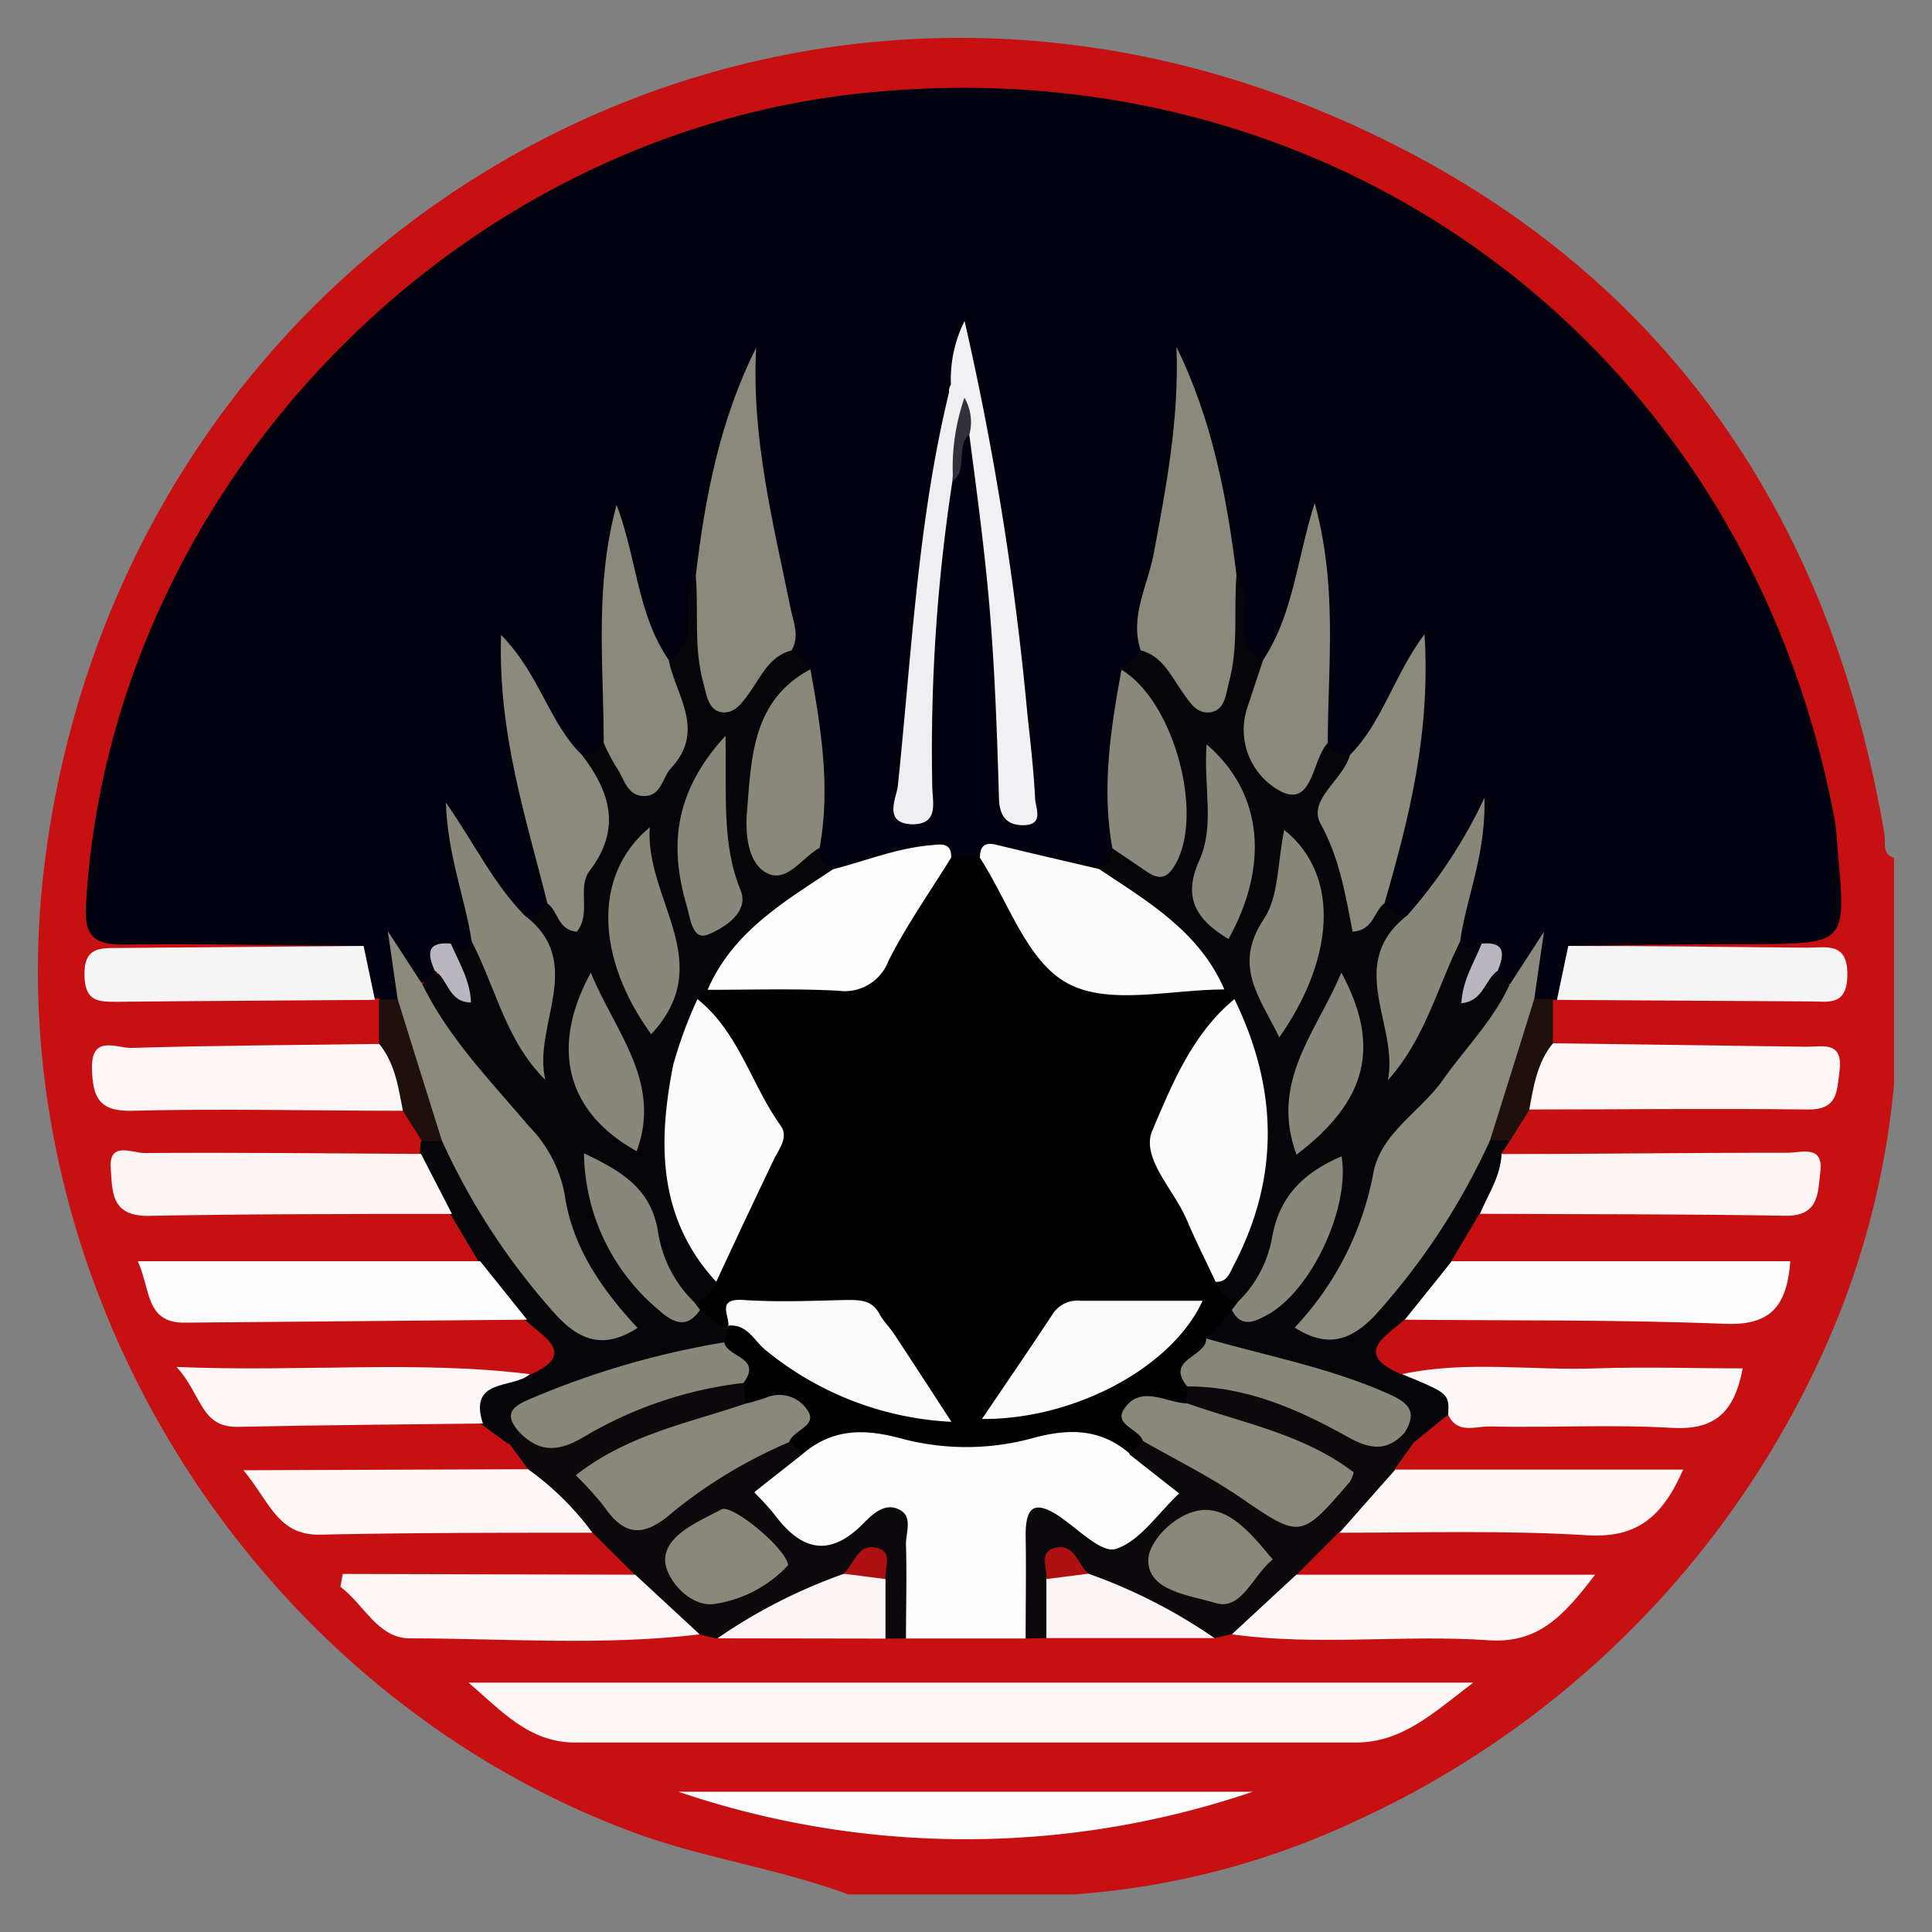 <svg id="Layer_1" data-name="Layer 1" xmlns="http://www.w3.org/2000/svg" viewBox="0 0 150 150"><rect x="0" y="0" width="150" height="150" fill="#808080" stroke="none"/><defs><style>.cls-1{fill:#c61012;}.cls-2{fill:#00000f;}.cls-3{fill:#06060a;}.cls-4{fill:#fef6f7;}.cls-5{fill:#fdfdfd;}.cls-6{fill:#0b090b;}.cls-7{fill:#fefdfd;}.cls-8{fill:#fcf5f4;}.cls-9{fill:#fdf6f6;}.cls-10{fill:#fefefe;}.cls-11{fill:#fcf6f6;}.cls-12{fill:#fdf7f6;}.cls-13{fill:#fdf8f7;}.cls-14{fill:#fdf7f7;}.cls-15{fill:#f5f5f5;}.cls-16{fill:#fbf4f5;}.cls-17{fill:#1f100e;}.cls-18{fill:#8c8a7c;}.cls-19{fill:#8b897b;}.cls-20{fill:#fcfcfc;}.cls-21{fill:#8b8a7c;}.cls-22{fill:#8b897c;}.cls-23{fill:#f1f0f2;}.cls-24{fill:#8a887b;}.cls-25{fill:#8a887c;}.cls-26{fill:#88877a;}.cls-27{fill:#efeff1;}.cls-28{fill:#b9b6bf;}.cls-29{fill:#323139;}.cls-30{fill:#89877a;}.cls-31{fill:#89877c;}.cls-32{fill:#89877b;}.cls-33{fill:#af1113;}.cls-34{fill:#fbfbfb;}</style></defs><g id="_6Jqne9.tif" data-name="6Jqne9.tif"><path class="cls-1" d="M65.85,147.08c-5.52-2.05-11.38-2.82-16.93-4.91C18.9,130.9-.56,98.91,3.47,67c6-48,54.24-76.83,98.84-58.48,24.94,10.26,39.48,29.57,44,56.26.11.66-.22,1.51.74,1.83V84.16a64.36,64.36,0,0,1-5.88,21.63,73.23,73.23,0,0,1-36.08,35.67,61.63,61.63,0,0,1-21.69,5.62Z"/><path class="cls-2" d="M28.23,73.44c-6.21,0-12.41-.21-18.62-.1-2.47,0-3.07-.78-2.93-3.16,1.85-31.91,28-59.4,59.94-62.91,37-4.06,69,19.67,75.82,56.37.15.83.18,1.69.25,2.54.65,7.11.65,7.09-6.69,7.12-4.75,0-9.49.09-14.24.14a3.7,3.7,0,0,1-.88,4.19l-.31,0a1.12,1.12,0,0,1-1.4.14,1.26,1.26,0,0,1-.37-.58c-.26-1.54-.32-1.57-1.53-.79a1.73,1.73,0,0,1-1.18-.82c-.25-.65-.21-1.57-1.34-1.41A1.59,1.59,0,0,1,112.82,73c-.21-2.83,1-5.35,1.45-7.62-1.34,2-2.1,5.25-5.44,6.17a1.84,1.84,0,0,1-1.74-1c-.56-1.5,0-2.87.45-4.27a43.65,43.65,0,0,0,2-13.29c-1.56,2.18-2,5.37-5.27,6.13a2,2,0,0,1-1.78-1.28c-.89-5.76-.11-11.59-.55-16.73-.51,3.39,0,7.65-3.86,10.5-1.87-.17-2.27-1.55-2.46-3A19.48,19.48,0,0,0,95.22,45c-.81-5.25-2-10.43-3.14-15,.23,6.56-2,13.4-3,20.42-.14.92-.83,1.62-1,2.53a37.52,37.52,0,0,0-.88,12.93A2.62,2.62,0,0,1,86,67.72c-1.88.79-3.55-.26-5.3-.6-1.54-.3-3.08-.71-4.65-.08a3.42,3.42,0,0,1-2.1,0c-1.94-.71-3.8-.15-5.67.34-1.39.36-2.75,1-4.23.37a2.53,2.53,0,0,1-1.23-1.84,38.32,38.32,0,0,0-.9-13c-.18-.9-.86-1.61-1-2.52-1-7-3.22-13.9-3-21.16-.14.6,0,1.21-.22,1.76a115.46,115.46,0,0,0-2.94,13.89,23.25,23.25,0,0,0-.5,3.9c-.2,1.37-.69,2.55-2.3,2.77-3.95-2.73-3.65-6.92-3.78-11,0,0-.13,0-.2-.06-.37,5.7.27,11.44-.5,17.14a2,2,0,0,1-1.7,1.37c-3.55-.62-3.78-4.28-6-6.72a92.69,92.69,0,0,0,2.66,13.8c.4,1.38,1,2.75.53,4.24a1.85,1.85,0,0,1-1.66,1.15c-3.53-.83-4.22-4.2-5.69-6.3a24.37,24.37,0,0,1,1.58,7.7,1.57,1.57,0,0,1-1.95,1.18c-1.37-.42-1.11.74-1.34,1.42a1.79,1.79,0,0,1-1.17.82c-2.56-2.25-.87,1.44-1.89,1.35a1.12,1.12,0,0,1-1.42-.12l-.31,0A3.7,3.7,0,0,1,28.23,73.44Z"/><path class="cls-3" d="M40.74,71.08a2,2,0,0,0,1.76-1c.61-.23,1.71.56,1.85-.5.43-3.19,3.34-6.21.71-9.64a1.28,1.28,0,0,1,.12-1.38,1.88,1.88,0,0,0,1.72-.94,1.44,1.44,0,0,1,1,.36c.88.65.93,2.71,2.48,2s1.83-2.38,1.92-4-1.49-3.12-.35-4.81c2.94-1.49.41-4.72,2.1-6.6,1.85,1.91.62,4.36,1.17,6.5.2.8.13,1.82,1,2.19s1.4-.62,2-1.12c1-.81,1.65-2.15,3.27-1.72L62.92,52a19.34,19.34,0,0,0-4,8.75c-.86,4.7.21,5.86,4.68,5.11a1.73,1.73,0,0,0,1,1.64c-.82,2.27-3.26,2.79-4.73,4.38a32.28,32.28,0,0,0-4.47,5.29c-.25.44-.49.89-.7,1.36-3.12,7.15-3,14.13,1.08,20.91a1.67,1.67,0,0,1-1.5,1.92c-2.8-.3-3-2.8-3.88-4.69s-1.41-4.13-3.68-5.12c.41,5.32,3.39,9.3,7.44,10a2.4,2.4,0,0,1,2.2,1.28l.18.51a1.52,1.52,0,0,1-.32,1c-3.8,2.19-8.33,2.27-12.23,4.2-1.41.69-3,1.08-3.38,2.91-.27.47-.57.89-1.21.61l-2-1.46c-1.8-1-1-2.12.07-3a3.83,3.83,0,0,1,3.59-.83c3.78-1.62,1.24-2.9-.23-4.23-1.72-1.11-3.59-2.09-3.64-4.54l-2.19-3.68c-1.8-1-2.92-2.41-2.4-4.65l.06-1a1.49,1.49,0,0,1,1.46-.42c1.39.57,1.82,1.88,2.38,3.09,1.7,3.7,4.41,6.69,6.93,9.81a4.28,4.28,0,0,0,4.17,1.74c-4.64-6.51-5.42-14.85-11.77-20.22-1.65-1.4-3.76-3.27-3.13-6.16l.91-1c3.09.88-.45-2.16,1.25-2.1.56,0,1.2.66,1.67-.18,2.31.56,1.91,2.84,2.73,4.33s1.4,2.83,2.11,4.27c.36-.41,0-.87.11-1.28C42.62,77.17,41.6,74.13,40.74,71.08Z"/><path class="cls-3" d="M87.07,52l1.46-1.47c1.62-.43,2.31.91,3.28,1.72.6.5,1,1.55,2,1.12s.78-1.39,1-2.19c.55-2.14-.68-4.59,1.17-6.5,1.7,1.88-.84,5.11,2.1,6.6.87,1,.24,2,0,3a5.55,5.55,0,0,0-.24,2.82c.32,1.16.62,2.49,1.8,3,1.46.58,1.57-1.08,2.25-1.78a1.56,1.56,0,0,1,1.21-.62,1.89,1.89,0,0,0,1.72.94A15.55,15.55,0,0,0,105.36,69c.52,1.38,1.22,1.16,2.13,1.17a2,2,0,0,0,1.76,1,15.87,15.87,0,0,0-.64,10.4,57,57,0,0,0,2.68-5.78c.4-1,.42-2.52,2.08-2.62.47.84,1.11.16,1.67.18a1.36,1.36,0,0,1,.21,1.32c-1.14,2.28,1,.14,1,.78l.91,1c.63,1.35-.18,2.36-.87,3.33a53.27,53.27,0,0,1-3.62,4.59c-2.92,3.28-5.64,6.63-6.5,11.18-.49,2.62-2.15,4.83-4.35,7.18,2.68.43,4-.76,5.08-2.18,2.49-3.14,5.18-6.15,6.76-9.92a4,4,0,0,1,2.07-2.44,1.51,1.51,0,0,1,1.48.42l-.67,1c.68,2,.43,3.66-1.68,4.64l-2.19,3.68c0,2.45-1.92,3.43-3.64,4.54-1.47,1.33-4,2.61-.23,4.23,2-.28,3.62.14,4.51,2.06.31.68.31,1.5-.91,1.1L109.76,112a1.64,1.64,0,0,1-1.14-1c-.69-2.22-2.8-2.47-4.53-3.28-3.39-1.6-7.44-1.36-10.56-3.73-.21-1.59.66-2.3,2.08-2.56,3.22.4,4.38-2.08,5.74-4.2a13.73,13.73,0,0,0,2.23-5.85c-2.64,1-3.16,3.15-4,5.13s-1.08,4.38-3.84,4.79a1.71,1.71,0,0,1-1.59-1.87c4-6.82,4.19-13.84,1.08-21-.21-.47-.42-.94-.65-1.39a27.5,27.5,0,0,0-6.8-7c-.93-.73-2.17-1.18-2.43-2.56a1.74,1.74,0,0,0,1-1.64c4.46.75,5.53-.41,4.67-5.11A19.34,19.34,0,0,0,87.07,52Z"/><path class="cls-4" d="M36.38,130.64h78c-3.13,2.39-5.53,4.65-9.12,4.65q-30.3,0-60.6,0C41.07,135.3,38.88,132.78,36.38,130.64Z"/><path class="cls-5" d="M79.63,127.21H70.36c-1.79-1.83-.91-4.14-1-6.23s-.74-2.66-2.58-1.47c-1.65,1.08-3.24,2.09-5.3.61-4.07-2.93-4-4.71.68-8.13a8,8,0,0,1,7.11-1.39,26.16,26.16,0,0,0,11.48,0A8,8,0,0,1,87.85,112a12.12,12.12,0,0,1,1.17.86c1.62,1.27,3.63,2.35,1.81,4.94-2.06,2.93-4,3.66-6.68,2.31-3.41-1.72-3.35-1.72-3.49,2C80.59,123.82,81.24,125.76,79.63,127.21Z"/><path class="cls-6" d="M62.28,112.92l-3.73,2.94a22,22,0,0,1,1.53,1.66c2.05,2.79,4.25,3.5,6.94.77.73-.74,1.72-1.7,2.86-1.05,1,.54.44,1.76.46,2.68.07,2.43,0,4.86,0,7.29H68.75c-1.13-1.22-.88-2.75-1-4.2-.14-2.71-1.18-.51-1.85-.33-3.32,1.73-6.54,3.7-10.25,4.53l-1.35-.31a6.37,6.37,0,0,1-5-4.63L46,119A8.06,8.06,0,0,1,41,114.07L39.48,112c.27-.28.53-.56.8-.83,2.62.44,4.87-.47,7.21-1.59,3.21-1.53,6.47-3.3,10.29-2.26a1.68,1.68,0,0,1,.43,1.48c-.57,1.49-2,1.66-3.24,2a31.2,31.2,0,0,0-5.83,2.11c-1,.54-3.1.7-2,2.64,1,1.7,2.47,2.78,4.5,1.15a39.86,39.86,0,0,1,6.77-4.32c1.07-.55,2.09-1.32,3.41-.79C62.3,112,62.65,112.32,62.28,112.92Z"/><path class="cls-6" d="M79.63,127.21c0-2.67.05-5.35,0-8,0-2.08.57-2.79,2.5-1.56,1.52,1,3.41,3,4.52,2.6,1.85-.6,3.21-2.71,4.9-4.3l-3.82-3c-.36-.61,0-1,.45-1.29,3.9,0,6.56,2.7,9.53,4.66,1.34.88,2.55,1.94,4.17.46,1.46-1.34,2-2.44-.27-3.51a48.82,48.82,0,0,0-6.48-2.37c-1.25-.39-2.65-.55-3.3-2a1.75,1.75,0,0,1,.31-1.53c3.74-1.25,6.88.66,10.06,2,2.25,1,4.38,2.13,6.93,1.84l.65.77-1.47,2.06c-.34,2.61-2,4-4.33,4.9l-3.29,3.3a6.37,6.37,0,0,1-5,4.63l-1.35.31c-3.71-.85-6.94-2.8-10.27-4.53-.67-.21-1.69-2.38-1.84.34-.06,1.46.18,3-.94,4.19Z"/><path class="cls-7" d="M52.68,139.11H97.26A69.23,69.23,0,0,1,52.68,139.11Z"/><path class="cls-8" d="M32.69,89.59l2.4,4.66c-7.88,0-15.77,0-23.65.15-2.88,0-2.71-2-2.84-3.68-.18-2.16,1.7-1.19,2.62-1.2C18.38,89.47,25.53,89.55,32.69,89.59Z"/><path class="cls-8" d="M114.9,94.24c.64-1.51,1.61-2.91,1.68-4.64,7.41,0,14.83-.11,22.24-.1,1,0,2.78-.65,2.51,1.48-.19,1.59-.07,3.46-2.72,3.41C130.71,94.25,122.8,94.28,114.9,94.24Z"/><path class="cls-9" d="M49.32,122.26l5,4.63c-7.49.9-15,.32-22.52.31-2.46,0-3.55-2.65-5.37-4l.18-1Z"/><path class="cls-10" d="M37.28,97.92q1.83,2.27,3.64,4.54-13.32.12-26.63.23c-3,0-2.59-2.58-3.59-4.77Z"/><path class="cls-9" d="M95.64,126.89l5-4.63h23.2c-2.47,3.25-4.45,5.36-8.28,5.09C109,126.89,102.28,127.81,95.64,126.89Z"/><path class="cls-10" d="M109.07,102.46c1.21-1.52,2.43-3,3.64-4.54H139c-.27,3.54-1.56,5-5.08,4.86C125.61,102.45,117.34,102.54,109.07,102.46Z"/><path class="cls-11" d="M31.28,86.24c-7,0-14-.18-21.07,0-2.6.06-3-1.15-3.07-3.23-.09-2.73,1.94-1.62,3.06-1.65,6.41-.19,12.82-.22,19.22-.31C31.58,82.22,32.4,83.88,31.28,86.24Z"/><path class="cls-11" d="M120.57,81q9.86.14,19.71.27c1.25,0,2.83-.46,2.54,1.87-.2,1.64-.14,3.06-2.54,3-7.18-.09-14.37,0-21.56,0C117.59,83.88,118.41,82.22,120.57,81Z"/><path class="cls-12" d="M104,119c1.44-1.63,2.88-3.27,4.33-4.9h22.35c-1.62,3.71-3.62,5.32-7.41,5.1C116.82,118.8,110.38,119,104,119Z"/><path class="cls-12" d="M41,114.07A22.53,22.53,0,0,1,46,119c-7,0-14.07,0-21.1.15-3.33.09-3.94-2.53-6-5Z"/><path class="cls-13" d="M41.15,106.69c-1.34,1.16-4.81.28-3.66,3.83-6.33.08-12.66.12-19,.26-2.94.06-2.78-2.46-4.78-4.65C23.6,106.54,32.37,105.6,41.15,106.69Z"/><path class="cls-14" d="M112.44,109.85c.07-1.66.07-1.66-3.59-3.16,5-1.08,10.09-.26,15.13-.45,3.71-.13,7.43,0,11.32,0-.63,3.37-2.12,4.81-5.47,4.62-4.71-.28-9.45,0-14.18-.11C114.56,110.72,113.16,111.38,112.44,109.85Z"/><path class="cls-15" d="M28.23,73.44c.29,1.4.58,2.79.88,4.19-6.68.05-13.36.08-20,.15-1.47,0-2.49,0-2.55-2-.07-2.3,1.23-2.17,2.77-2.18C15.61,73.55,21.92,73.49,28.23,73.44Z"/><path class="cls-15" d="M120.88,77.63c.29-1.4.59-2.79.88-4.19,6.18,0,12.35.08,18.53.14,1.5,0,3.19-.48,3.14,2.17-.05,2.4-1.52,2-2.92,2Z"/><path class="cls-16" d="M55.7,127.2a41.75,41.75,0,0,1,9.79-5c1.15-.36,2.36-1.15,3.26.42v4.6Z"/><path class="cls-16" d="M84.5,122.18a41.75,41.75,0,0,1,9.79,5H81.24c0-1.53,0-3.06,0-4.6C82.14,121,83.35,121.82,84.5,122.18Z"/><path class="cls-17" d="M120.57,81c-1.25,1.52-1.51,3.39-1.85,5.22-.49.78-1,1.55-1.47,2.33h-1.57c.12-4,.53-7.89,3.44-11l1.45,0Z"/><path class="cls-17" d="M31.28,86.24c-.35-1.83-.61-3.7-1.86-5.22V77.59l1.45,0c2.91,3.12,3.33,7,3.44,11H32.75Z"/><path d="M88.74,111.88l-1,1c-2.32-2-4.79-2-7.69-1.19a19.5,19.5,0,0,1-10.06,0c-2.9-.79-5.36-.78-7.68,1.2l-1-1c.55-3-2-2.33-3.45-2.92l-.09-1.59c-.58-1-1.49-1.86-1.5-3.15L56.5,103c1.71-.62,2.68.75,3.81,1.52a27.3,27.3,0,0,0,11.25,4.74c-3.6-7.48-8.91-9.64-15-6.22-1,0-1.45-.89-2.19-1.31a.57.57,0,0,1-.48-.63,2.51,2.51,0,0,0,1.74-1.55c-.59-2,.74-3.52,1.59-5.06,2.24-4,3-7.81-.27-11.78a17.3,17.3,0,0,1-2.78-5.11l.79-.75c2.58-1.64,5.47-1,8.21-.91s4.46-1,5.9-3.38c1.33-2.15,1.62-5.27,4.8-6l2.23,0c2.67.32,3.16,2.81,4,4.57,1.78,3.6,4.27,5.15,8.32,4.75,2.19-.22,4.6-.67,6.63.9l.78.75A33.58,33.58,0,0,1,92.33,84c-1.93,2.7-1.92,5.21-.63,8.19,1,2.38,3.16,4.43,2.68,7.37a2.51,2.51,0,0,0,1.74,1.55.57.57,0,0,1-.48.63l-2,2.22c.12,1.48-1.11,2.43-1.47,3.72V109C91,110,88.1,108.81,88.74,111.88Z"/><path class="cls-18" d="M119.12,77.55q-1.71,5.51-3.44,11a53,53,0,0,1-8.93,13.58c-1.84,1.92-3.66,2.59-6.23.94A23.82,23.82,0,0,0,106.64,91c.62-3.06,3.65-4.7,5.38-7.15s3.9-4.61,5.18-7.39l2.68-4.13C119.55,74.55,119.34,76.05,119.12,77.55Z"/><path class="cls-18" d="M34.31,88.56q-1.73-5.5-3.44-11c-.22-1.5-.43-3-.76-5.27l2.68,4.13c2.05,4.19,5.29,7.49,8.26,11a10.23,10.23,0,0,1,2.79,5.32c.59,4.08,2.85,7.33,5.66,10.36-2.6,1.67-4.42,1-6.25-.92A52.82,52.82,0,0,1,34.31,88.56Z"/><path class="cls-19" d="M61.46,50.49c-1.71.45-2.36,2-3.24,3.25-.6.84-1.22,1.73-2.24,1.55S54.84,53.85,54.6,53c-.75-2.73-.35-5.54-.58-8.31.72-6.11,1.88-12.1,4.69-17.7-.38,7,1.33,13.66,2.7,20.37C61.62,48.36,62.09,49.42,61.46,50.49Z"/><path class="cls-19" d="M96,44.64c-.22,2.77.17,5.58-.58,8.31-.24.9-.29,2.14-1.38,2.34s-1.64-.71-2.23-1.55c-.89-1.25-1.54-2.8-3.25-3.25-.87-2.62.54-5,1-7.44,1-5.32,2-10.61,1.78-16.11C94.09,32.54,95.25,38.53,96,44.64Z"/><path class="cls-20" d="M95.06,76.82c-4.11,0-8.91,1.26-12.13-.45S78.3,70,76.08,66.6c0-.95.4-1.24,1.33-1,2.63.65,5.27,1.25,7.91,1.87C89.13,70,93.12,72.33,95.06,76.82Z"/><path class="cls-5" d="M73.85,66.58c-1.64,2.65-3.44,5.21-4.86,8a3.63,3.63,0,0,1-3.91,2.34c-3.37-.18-6.76-.07-10.14-.07,1.93-4.49,5.93-6.83,9.74-9.36,2.57-.66,5-1.67,7.74-1.88C73.27,65.51,73.87,65.53,73.85,66.58Z"/><path class="cls-21" d="M45.18,58.61c2.19,2.86,3.09,5.73.6,9-1,1.3.16,3.33-1,4.73-1.47-.12-1.44-1.6-2.28-2.2C40.85,63.52,38.66,57,38.9,49.29,41.93,52.38,42.63,56.14,45.18,58.61Z"/><path class="cls-21" d="M107.49,70.13c-.84.6-.81,2.08-2.47,2.21-.56-2.82-1-5.68-2.48-8.36-1.06-1.9,1.76-3.42,2.27-5.37,2.51-2.51,3.39-6.14,5.79-9.38C111.08,56.94,109.4,63.55,107.49,70.13Z"/><path class="cls-22" d="M103.09,57.67l-.22.28c-1,1.43-1.09,4.72-3.47,3.47A5.42,5.42,0,0,1,96.82,55c.42-1.26.83-2.51,1.25-3.76,2.33-3.52,2.6-7.74,4-12.18C103.86,45.55,103.1,51.63,103.09,57.67Z"/><path class="cls-22" d="M51.92,51.24c.55,2.78,2.91,5.46.17,8.41-.68.73-.73,2.15-2.08,2.15s-1.55-1.37-2.14-2.21a14.38,14.38,0,0,1-1-1.92c0-6.05-.72-12.14,1-18.47C49.45,43.36,49.49,47.72,51.92,51.24Z"/><path class="cls-23" d="M73.83,29.86a10.06,10.06,0,0,1,1.06-4.94,232.54,232.54,0,0,1,4.87,30.45c.23,2.17.49,4.35.6,6.53,0,.78.78,2.15-.92,2.17-1.26,0-1.84-.67-1.88-2.08-.14-4.85-.31-9.71-.71-14.55-.38-4.59-1-9.16-1.6-13.73C74.53,33,74.46,32,74,31.19,73.78,30.76,73.51,30.34,73.83,29.86Z"/><path class="cls-24" d="M63.64,65.82c-1.4.76-2.6,2.89-4.24,1.89-1.34-.81-1.54-3-1.41-4.62.35-4.24.39-8.71,4.93-11.13C63.75,56.55,64.49,61.15,63.64,65.82Z"/><path class="cls-25" d="M87.07,52c4.15,2.47,6.53,11.57,4.05,15.33-.64,1-1.29.88-2.08.35s-1.79-1.21-2.68-1.82C85.51,61.15,86.24,56.55,87.07,52Z"/><path class="cls-26" d="M40.74,71.08c4.81,3.66.59,8.52,1.6,12.76-3.06-3-3.85-7.16-5.72-10.75-.53-3.44-1.88-6.72-2-10.78C36.84,65.5,38.33,68.63,40.74,71.08Z"/><path class="cls-26" d="M113.37,73.08c-1.79,3.61-2.77,7.64-5.62,10.79.88-4.25-3.35-9,1.5-12.79a38,38,0,0,0,6-9.14C115.37,66.41,113.84,69.66,113.37,73.08Z"/><path class="cls-27" d="M73.83,29.86l1,1c.1,2.21-.78,4.28-.88,6.46A137.9,137.9,0,0,0,72.38,61c0,1.23.58,3-1.55,3-2.32-.08-1.22-2.06-1.12-3C70.8,50.54,71.27,40.06,73.83,29.86Z"/><path class="cls-28" d="M35,73.26c.64,1.46,1.5,2.86,1.57,4.57-1.77,0-1.77-1.83-2.82-2.47C33.2,74.12,33.07,73.09,35,73.26Z"/><path class="cls-28" d="M116.29,75.36c-1,.66-1.1,2.37-2.83,2.53.08-1.77,1-3.17,1.58-4.63C116.92,73.09,116.79,74.12,116.29,75.36Z"/><path class="cls-29" d="M74,37.34a16.48,16.48,0,0,1,.88-6.46,3.78,3.78,0,0,1,.39,2.83C74.17,34.69,75.18,36.4,74,37.34Z"/><path class="cls-20" d="M54.15,77.57c3.21,2.57,4.17,6.62,6.45,9.81.66.91-.12,1.81-.53,2.67-1.51,3.15-3,6.32-4.46,9.47-4.55-4.93-4.54-10.81-3.34-16.85A34.08,34.08,0,0,1,54.15,77.57Z"/><path class="cls-30" d="M56.22,104.22c.26,1.17,3,1.17,1.5,3.15a31.43,31.43,0,0,0-12.34,4.16c-2,1.21-3.51,1.28-5.1-.38-1.13-1.32-.61-1.92.84-2.52A65.72,65.72,0,0,1,56.22,104.22Z"/><path class="cls-26" d="M50.56,80.3c-4.2-5.77-4.64-12.31-.12-16.06C50.1,69.94,55.75,74.7,50.56,80.3Z"/><path class="cls-31" d="M56.33,57.12c.09,4.7-.3,8.41,1.17,12,.7,1.71-1.3,2.94-2.53,3.44s-1.38-1.3-1.65-2.23C52,65.84,52.23,61.6,56.33,57.12Z"/><path class="cls-32" d="M49.43,89.38c-5.42-3-6.77-8-3.56-13.86C47.73,80.09,51.43,84,49.43,89.38Z"/><path class="cls-32" d="M53.87,101.07l.48.63c-1.14,1.7-2.33.79-3.31-.08a16.11,16.11,0,0,1-5.7-12.08c2.93,1.4,5.22,2.74,5.75,6.11A9.6,9.6,0,0,0,53.87,101.07Z"/><path class="cls-20" d="M94.38,99.52c-.76-1.63-1.58-3.24-2.28-4.9-1-2.3-3.53-4.74-2.64-6.83,1.54-3.63,3.12-7.54,6.38-10.22,3.35,6.86,3.55,13.72,0,20.57C95.49,98.76,95.34,99.56,94.38,99.52Z"/><path class="cls-30" d="M92.18,107.64c-1.77-2.13,1.5-2.27,1.47-3.72,4.7,1.35,9.53,2.26,14,4.23,1.59.7,2.49,1.33,1.41,3.08-1.35,1.47-2.65,1.32-4.38.36C100.84,109.44,96.78,107.63,92.18,107.64Z"/><path class="cls-26" d="M99.71,64.43c4.59,3.73,3.66,10.38-.39,16.11-1.46-3.07-3.65-5.5-1.2-9.18C99.3,69.61,99.17,67,99.71,64.43Z"/><path class="cls-31" d="M93.68,57.79c4.35,3.74,4.9,9.34,1.7,15.12-2.4-1.45-3.62-3.12-2.27-6.1C94.34,64.09,93.43,61.08,93.68,57.79Z"/><path class="cls-32" d="M100.66,89.65c-2.11-5.71,1.6-9.57,3.48-14.14C107.22,81.21,106.17,85.46,100.66,89.65Z"/><path class="cls-32" d="M95.64,101.7l.48-.63A9.25,9.25,0,0,0,98.78,96c.59-3.22,2.53-5,5.38-6.22.66,4-2.34,10.43-5.77,12.31C97.41,102.62,96.38,103.14,95.64,101.7Z"/><path class="cls-24" d="M57.81,109a16.57,16.57,0,0,0,1.7-.5,2.61,2.61,0,0,1,3.19,1c.82,1.21-1.11,1.52-1.44,2.47a38,38,0,0,0-8.95,5.37c-2.18,1.92-3.71,2.1-5.4-.36a24.26,24.26,0,0,0-2.21-2.44C48.72,111.38,53.4,110.51,57.81,109Z"/><path class="cls-24" d="M61.19,121.52a9.76,9.76,0,0,1-5.65,3c-1.95.35-3.95-2-3.9-3.47.08-1.9,2.59-2.91,4.37-3.86C56.81,116.73,61.05,120.22,61.19,121.52Z"/><path class="cls-33" d="M68.75,122.6l-3.26-.42c.84-.73,1.1-2.4,2.61-2C69.37,120.51,68.66,121.75,68.75,122.6Z"/><path class="cls-24" d="M88.74,111.88c-.32-.95-2.3-1.26-1.46-2.5,1.3-1.91,3.24-.46,4.9-.42,4.41,1.55,9.09,2.42,12.92,5.35a2.75,2.75,0,0,1-.29.73c-3.87,4.49-3.82,4.42-8.59,1.17C93.84,114.59,91.24,113.31,88.74,111.88Z"/><path class="cls-24" d="M98.81,121.07c-1.58,1.3-2.42,4-4.43,3.39s-5.24-.92-5.23-3.32c0-1.56,2.39-4,4.59-3.91C95.76,117.33,97.33,119.3,98.81,121.07Z"/><path class="cls-33" d="M84.5,122.18l-3.25.42c.08-.85-.63-2.09.64-2.42C83.4,119.78,83.67,121.45,84.5,122.18Z"/><path class="cls-34" d="M56.54,103c.15-.81-1-2.21,1.17-2.07,2.67.18,5.37.06,8.05,0,1,0,1.94,0,2.51,1.07.29.53.75,1,1.08,1.47,1.45,2.19,2.88,4.4,4.52,6.92a24.64,24.64,0,0,1-14.44-5.58c-.9-.73-1.44-2.07-2.93-1.88Z"/><path class="cls-34" d="M76.24,110.17c1.9-2.81,3.73-5.47,5.51-8.18a2.3,2.3,0,0,1,2.16-1c3.12,0,6.25,0,9.46,0C91,106.17,83.42,110.22,76.24,110.17Z"/></g></svg>